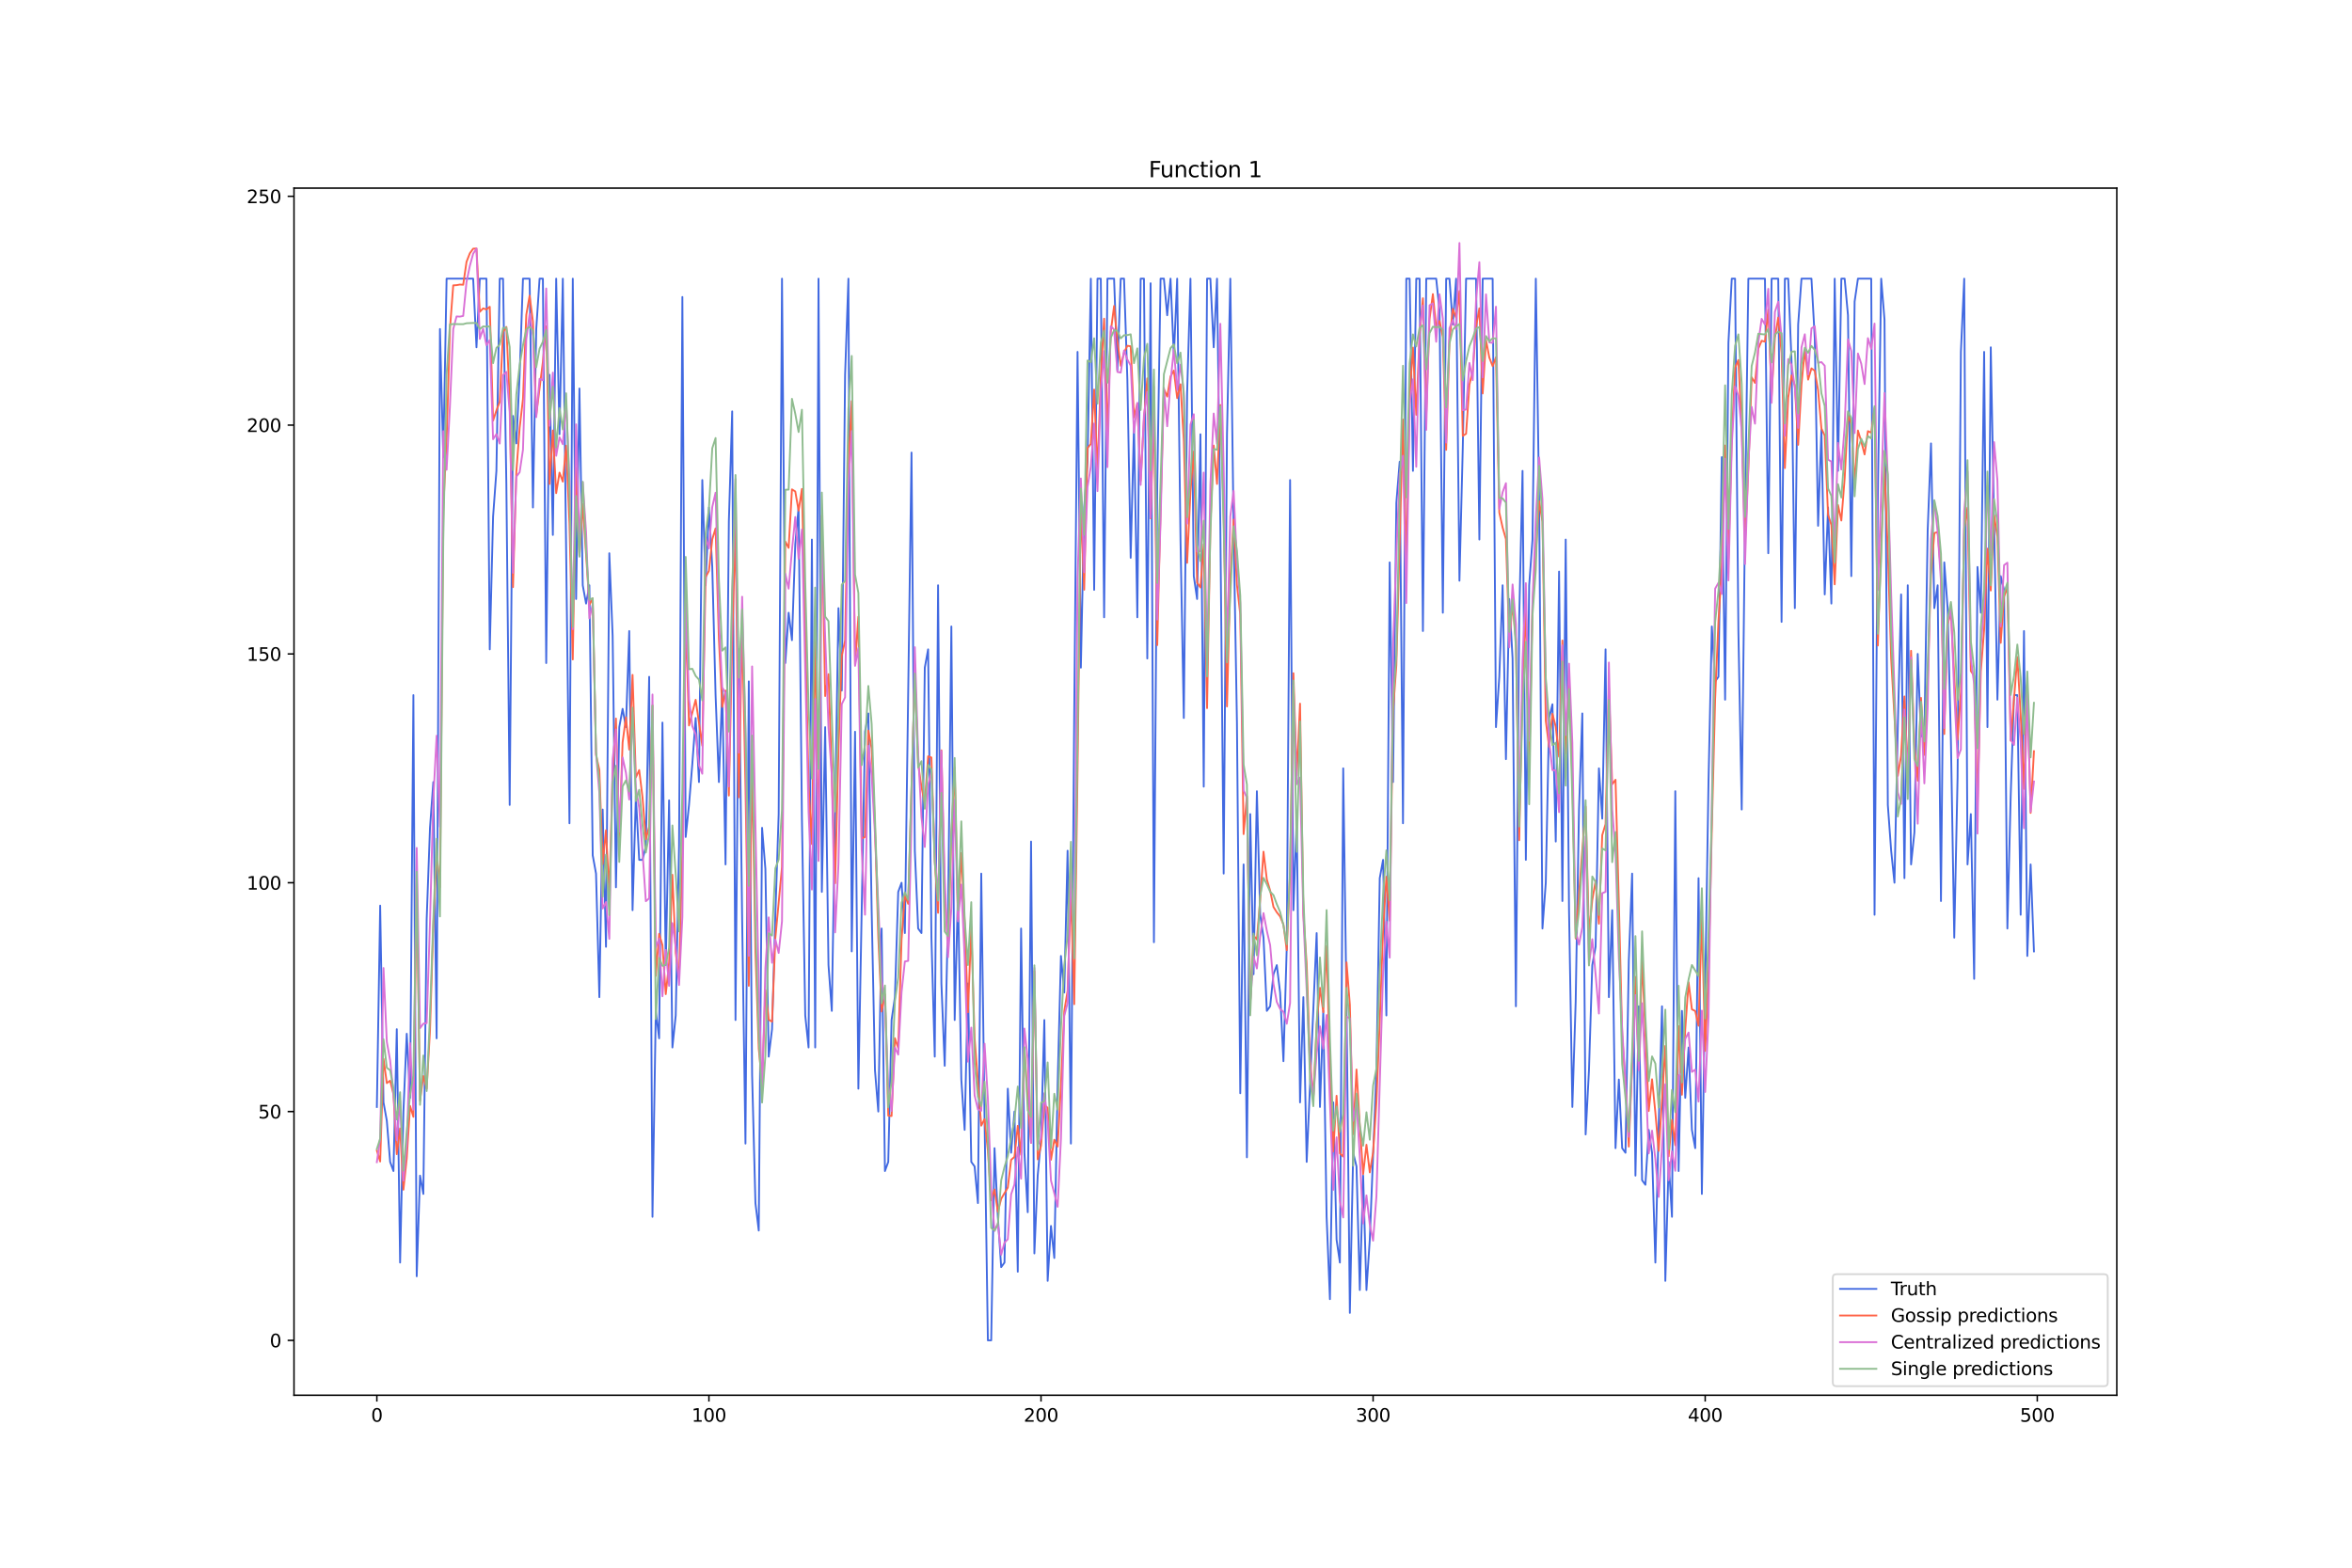 <?xml version="1.0" encoding="utf-8" standalone="no"?>
<!DOCTYPE svg PUBLIC "-//W3C//DTD SVG 1.1//EN"
  "http://www.w3.org/Graphics/SVG/1.1/DTD/svg11.dtd">
<svg xmlns:xlink="http://www.w3.org/1999/xlink" width="1296pt" height="864pt" viewBox="0 0 1296 864" xmlns="http://www.w3.org/2000/svg" version="1.1">
 <defs>
  <style type="text/css">*{stroke-linejoin: round; stroke-linecap: butt}</style>
 </defs>
 <g id="figure_1">
  <g id="patch_1">
   <path d="M 0 864 
L 1296 864 
L 1296 0 
L 0 0 
z
" style="fill: #ffffff"/>
  </g>
  <g id="axes_1">
   <g id="patch_2">
    <path d="M 162 768.96 
L 1166.4 768.96 
L 1166.4 103.68 
L 162 103.68 
z
" style="fill: #ffffff"/>
   </g>
   <g id="matplotlib.axis_1">
    <g id="xtick_1">
     <g id="line2d_1">
      <defs>
       <path id="m1ce8cfff78" d="M 0 0 
L 0 3.5 
" style="stroke: #000000; stroke-width: 0.8"/>
      </defs>
      <g>
       <use xlink:href="#m1ce8cfff78" x="207.655" y="768.96" style="stroke: #000000; stroke-width: 0.8"/>
      </g>
     </g>
     <g id="text_1">
      <!-- 0 -->
      <g transform="translate(204.473 783.558) scale(0.1 -0.1)">
       <defs>
        <path id="DejaVuSans-30" d="M 2034 4250 
Q 1547 4250 1301 3770 
Q 1056 3291 1056 2328 
Q 1056 1369 1301 889 
Q 1547 409 2034 409 
Q 2525 409 2770 889 
Q 3016 1369 3016 2328 
Q 3016 3291 2770 3770 
Q 2525 4250 2034 4250 
z
M 2034 4750 
Q 2819 4750 3233 4129 
Q 3647 3509 3647 2328 
Q 3647 1150 3233 529 
Q 2819 -91 2034 -91 
Q 1250 -91 836 529 
Q 422 1150 422 2328 
Q 422 3509 836 4129 
Q 1250 4750 2034 4750 
z
" transform="scale(0.016)"/>
       </defs>
       <use xlink:href="#DejaVuSans-30"/>
      </g>
     </g>
    </g>
    <g id="xtick_2">
     <g id="line2d_2">
      <g>
       <use xlink:href="#m1ce8cfff78" x="390.639" y="768.96" style="stroke: #000000; stroke-width: 0.8"/>
      </g>
     </g>
     <g id="text_2">
      <!-- 100 -->
      <g transform="translate(381.095 783.558) scale(0.1 -0.1)">
       <defs>
        <path id="DejaVuSans-31" d="M 794 531 
L 1825 531 
L 1825 4091 
L 703 3866 
L 703 4441 
L 1819 4666 
L 2450 4666 
L 2450 531 
L 3481 531 
L 3481 0 
L 794 0 
L 794 531 
z
" transform="scale(0.016)"/>
       </defs>
       <use xlink:href="#DejaVuSans-31"/>
       <use xlink:href="#DejaVuSans-30" x="63.623"/>
       <use xlink:href="#DejaVuSans-30" x="127.246"/>
      </g>
     </g>
    </g>
    <g id="xtick_3">
     <g id="line2d_3">
      <g>
       <use xlink:href="#m1ce8cfff78" x="573.623" y="768.96" style="stroke: #000000; stroke-width: 0.8"/>
      </g>
     </g>
     <g id="text_3">
      <!-- 200 -->
      <g transform="translate(564.079 783.558) scale(0.1 -0.1)">
       <defs>
        <path id="DejaVuSans-32" d="M 1228 531 
L 3431 531 
L 3431 0 
L 469 0 
L 469 531 
Q 828 903 1448 1529 
Q 2069 2156 2228 2338 
Q 2531 2678 2651 2914 
Q 2772 3150 2772 3378 
Q 2772 3750 2511 3984 
Q 2250 4219 1831 4219 
Q 1534 4219 1204 4116 
Q 875 4013 500 3803 
L 500 4441 
Q 881 4594 1212 4672 
Q 1544 4750 1819 4750 
Q 2544 4750 2975 4387 
Q 3406 4025 3406 3419 
Q 3406 3131 3298 2873 
Q 3191 2616 2906 2266 
Q 2828 2175 2409 1742 
Q 1991 1309 1228 531 
z
" transform="scale(0.016)"/>
       </defs>
       <use xlink:href="#DejaVuSans-32"/>
       <use xlink:href="#DejaVuSans-30" x="63.623"/>
       <use xlink:href="#DejaVuSans-30" x="127.246"/>
      </g>
     </g>
    </g>
    <g id="xtick_4">
     <g id="line2d_4">
      <g>
       <use xlink:href="#m1ce8cfff78" x="756.607" y="768.96" style="stroke: #000000; stroke-width: 0.8"/>
      </g>
     </g>
     <g id="text_4">
      <!-- 300 -->
      <g transform="translate(747.063 783.558) scale(0.1 -0.1)">
       <defs>
        <path id="DejaVuSans-33" d="M 2597 2516 
Q 3050 2419 3304 2112 
Q 3559 1806 3559 1356 
Q 3559 666 3084 287 
Q 2609 -91 1734 -91 
Q 1441 -91 1130 -33 
Q 819 25 488 141 
L 488 750 
Q 750 597 1062 519 
Q 1375 441 1716 441 
Q 2309 441 2620 675 
Q 2931 909 2931 1356 
Q 2931 1769 2642 2001 
Q 2353 2234 1838 2234 
L 1294 2234 
L 1294 2753 
L 1863 2753 
Q 2328 2753 2575 2939 
Q 2822 3125 2822 3475 
Q 2822 3834 2567 4026 
Q 2313 4219 1838 4219 
Q 1578 4219 1281 4162 
Q 984 4106 628 3988 
L 628 4550 
Q 988 4650 1302 4700 
Q 1616 4750 1894 4750 
Q 2613 4750 3031 4423 
Q 3450 4097 3450 3541 
Q 3450 3153 3228 2886 
Q 3006 2619 2597 2516 
z
" transform="scale(0.016)"/>
       </defs>
       <use xlink:href="#DejaVuSans-33"/>
       <use xlink:href="#DejaVuSans-30" x="63.623"/>
       <use xlink:href="#DejaVuSans-30" x="127.246"/>
      </g>
     </g>
    </g>
    <g id="xtick_5">
     <g id="line2d_5">
      <g>
       <use xlink:href="#m1ce8cfff78" x="939.591" y="768.96" style="stroke: #000000; stroke-width: 0.8"/>
      </g>
     </g>
     <g id="text_5">
      <!-- 400 -->
      <g transform="translate(930.047 783.558) scale(0.1 -0.1)">
       <defs>
        <path id="DejaVuSans-34" d="M 2419 4116 
L 825 1625 
L 2419 1625 
L 2419 4116 
z
M 2253 4666 
L 3047 4666 
L 3047 1625 
L 3713 1625 
L 3713 1100 
L 3047 1100 
L 3047 0 
L 2419 0 
L 2419 1100 
L 313 1100 
L 313 1709 
L 2253 4666 
z
" transform="scale(0.016)"/>
       </defs>
       <use xlink:href="#DejaVuSans-34"/>
       <use xlink:href="#DejaVuSans-30" x="63.623"/>
       <use xlink:href="#DejaVuSans-30" x="127.246"/>
      </g>
     </g>
    </g>
    <g id="xtick_6">
     <g id="line2d_6">
      <g>
       <use xlink:href="#m1ce8cfff78" x="1122.575" y="768.96" style="stroke: #000000; stroke-width: 0.8"/>
      </g>
     </g>
     <g id="text_6">
      <!-- 500 -->
      <g transform="translate(1113.032 783.558) scale(0.1 -0.1)">
       <defs>
        <path id="DejaVuSans-35" d="M 691 4666 
L 3169 4666 
L 3169 4134 
L 1269 4134 
L 1269 2991 
Q 1406 3038 1543 3061 
Q 1681 3084 1819 3084 
Q 2600 3084 3056 2656 
Q 3513 2228 3513 1497 
Q 3513 744 3044 326 
Q 2575 -91 1722 -91 
Q 1428 -91 1123 -41 
Q 819 9 494 109 
L 494 744 
Q 775 591 1075 516 
Q 1375 441 1709 441 
Q 2250 441 2565 725 
Q 2881 1009 2881 1497 
Q 2881 1984 2565 2268 
Q 2250 2553 1709 2553 
Q 1456 2553 1204 2497 
Q 953 2441 691 2322 
L 691 4666 
z
" transform="scale(0.016)"/>
       </defs>
       <use xlink:href="#DejaVuSans-35"/>
       <use xlink:href="#DejaVuSans-30" x="63.623"/>
       <use xlink:href="#DejaVuSans-30" x="127.246"/>
      </g>
     </g>
    </g>
   </g>
   <g id="matplotlib.axis_2">
    <g id="ytick_1">
     <g id="line2d_7">
      <defs>
       <path id="m680329b2cf" d="M 0 0 
L -3.5 0 
" style="stroke: #000000; stroke-width: 0.8"/>
      </defs>
      <g>
       <use xlink:href="#m680329b2cf" x="162" y="738.72" style="stroke: #000000; stroke-width: 0.8"/>
      </g>
     </g>
     <g id="text_7">
      <!-- 0 -->
      <g transform="translate(148.637 742.519) scale(0.1 -0.1)">
       <use xlink:href="#DejaVuSans-30"/>
      </g>
     </g>
    </g>
    <g id="ytick_2">
     <g id="line2d_8">
      <g>
       <use xlink:href="#m680329b2cf" x="162" y="612.612" style="stroke: #000000; stroke-width: 0.8"/>
      </g>
     </g>
     <g id="text_8">
      <!-- 50 -->
      <g transform="translate(142.275 616.412) scale(0.1 -0.1)">
       <use xlink:href="#DejaVuSans-35"/>
       <use xlink:href="#DejaVuSans-30" x="63.623"/>
      </g>
     </g>
    </g>
    <g id="ytick_3">
     <g id="line2d_9">
      <g>
       <use xlink:href="#m680329b2cf" x="162" y="486.505" style="stroke: #000000; stroke-width: 0.8"/>
      </g>
     </g>
     <g id="text_9">
      <!-- 100 -->
      <g transform="translate(135.912 490.304) scale(0.1 -0.1)">
       <use xlink:href="#DejaVuSans-31"/>
       <use xlink:href="#DejaVuSans-30" x="63.623"/>
       <use xlink:href="#DejaVuSans-30" x="127.246"/>
      </g>
     </g>
    </g>
    <g id="ytick_4">
     <g id="line2d_10">
      <g>
       <use xlink:href="#m680329b2cf" x="162" y="360.397" style="stroke: #000000; stroke-width: 0.8"/>
      </g>
     </g>
     <g id="text_10">
      <!-- 150 -->
      <g transform="translate(135.912 364.196) scale(0.1 -0.1)">
       <use xlink:href="#DejaVuSans-31"/>
       <use xlink:href="#DejaVuSans-35" x="63.623"/>
       <use xlink:href="#DejaVuSans-30" x="127.246"/>
      </g>
     </g>
    </g>
    <g id="ytick_5">
     <g id="line2d_11">
      <g>
       <use xlink:href="#m680329b2cf" x="162" y="234.289" style="stroke: #000000; stroke-width: 0.8"/>
      </g>
     </g>
     <g id="text_11">
      <!-- 200 -->
      <g transform="translate(135.912 238.088) scale(0.1 -0.1)">
       <use xlink:href="#DejaVuSans-32"/>
       <use xlink:href="#DejaVuSans-30" x="63.623"/>
       <use xlink:href="#DejaVuSans-30" x="127.246"/>
      </g>
     </g>
    </g>
    <g id="ytick_6">
     <g id="line2d_12">
      <g>
       <use xlink:href="#m680329b2cf" x="162" y="108.181" style="stroke: #000000; stroke-width: 0.8"/>
      </g>
     </g>
     <g id="text_12">
      <!-- 250 -->
      <g transform="translate(135.912 111.981) scale(0.1 -0.1)">
       <use xlink:href="#DejaVuSans-32"/>
       <use xlink:href="#DejaVuSans-35" x="63.623"/>
       <use xlink:href="#DejaVuSans-30" x="127.246"/>
      </g>
     </g>
    </g>
   </g>
   <g id="line2d_13">
    <path d="M 207.655 610.09 
L 209.484 499.115 
L 211.314 607.568 
L 213.144 617.657 
L 214.974 640.356 
L 216.804 645.4 
L 218.634 567.214 
L 220.463 695.843 
L 222.293 612.612 
L 224.123 569.736 
L 225.953 605.046 
L 227.783 383.096 
L 229.613 703.41 
L 231.442 647.922 
L 233.272 658.011 
L 235.102 506.682 
L 236.932 456.239 
L 238.762 431.017 
L 240.592 572.258 
L 242.422 181.324 
L 244.251 251.944 
L 246.081 153.58 
L 260.72 153.58 
L 262.55 191.413 
L 264.38 153.58 
L 268.039 153.58 
L 269.869 357.875 
L 271.699 284.732 
L 273.529 259.511 
L 275.359 153.58 
L 277.189 153.58 
L 279.018 267.077 
L 280.848 443.628 
L 282.678 229.245 
L 284.508 244.378 
L 286.338 206.545 
L 288.168 153.58 
L 291.827 153.58 
L 293.657 279.688 
L 295.487 181.324 
L 297.317 153.58 
L 299.147 153.58 
L 300.976 365.441 
L 302.806 206.545 
L 304.636 294.821 
L 306.466 153.58 
L 308.296 239.333 
L 310.126 153.58 
L 313.785 453.717 
L 315.615 153.58 
L 317.445 330.131 
L 319.275 214.112 
L 321.105 322.565 
L 322.935 332.653 
L 324.764 322.565 
L 326.594 471.372 
L 328.424 481.46 
L 330.254 549.558 
L 332.084 446.15 
L 333.914 521.815 
L 335.743 304.909 
L 337.573 350.308 
L 339.403 489.027 
L 341.233 400.751 
L 343.063 390.663 
L 344.893 400.751 
L 346.723 347.786 
L 348.552 501.637 
L 350.382 438.584 
L 352.212 473.894 
L 354.042 473.894 
L 355.872 466.327 
L 357.702 373.008 
L 359.531 670.622 
L 361.361 557.125 
L 363.191 572.258 
L 365.021 398.229 
L 366.851 531.903 
L 368.681 441.106 
L 370.51 577.302 
L 372.34 559.647 
L 374.17 466.327 
L 376 163.669 
L 377.83 461.283 
L 379.66 443.628 
L 381.489 420.929 
L 383.319 395.707 
L 385.149 431.017 
L 386.979 264.555 
L 388.809 322.565 
L 390.639 279.688 
L 392.469 312.476 
L 394.298 383.096 
L 396.128 431.017 
L 397.958 380.574 
L 399.788 476.416 
L 401.618 287.254 
L 403.448 226.723 
L 405.277 562.169 
L 407.107 357.875 
L 408.937 506.682 
L 410.767 630.267 
L 412.597 375.53 
L 414.427 592.435 
L 416.256 663.055 
L 418.086 678.188 
L 419.916 456.239 
L 421.746 478.938 
L 423.576 582.346 
L 425.406 567.214 
L 427.236 504.16 
L 429.065 448.672 
L 430.895 153.58 
L 432.725 365.441 
L 434.555 337.697 
L 436.385 352.83 
L 438.215 299.865 
L 440.044 279.688 
L 441.874 451.194 
L 443.704 559.647 
L 445.534 577.302 
L 447.364 297.343 
L 449.194 577.302 
L 451.023 153.58 
L 452.853 491.549 
L 454.683 400.751 
L 456.513 531.903 
L 458.343 557.125 
L 462.003 335.175 
L 463.832 380.574 
L 465.662 206.545 
L 467.492 153.58 
L 469.322 524.337 
L 471.152 403.273 
L 472.982 600.002 
L 476.641 403.273 
L 478.471 393.185 
L 480.301 501.637 
L 482.131 589.913 
L 483.961 612.612 
L 485.79 511.726 
L 487.62 645.4 
L 489.45 640.356 
L 491.28 562.169 
L 493.11 549.558 
L 494.94 491.549 
L 496.77 486.505 
L 498.599 514.248 
L 502.259 249.422 
L 504.089 468.849 
L 505.919 511.726 
L 507.749 514.248 
L 509.578 367.963 
L 511.408 357.875 
L 513.238 516.77 
L 515.068 582.346 
L 516.898 322.565 
L 518.728 541.992 
L 520.557 587.391 
L 522.387 504.16 
L 524.217 345.264 
L 526.047 562.169 
L 527.877 491.549 
L 529.707 594.957 
L 531.536 622.701 
L 533.366 541.992 
L 535.196 640.356 
L 537.026 642.878 
L 538.856 663.055 
L 540.686 481.46 
L 542.516 617.657 
L 544.345 738.72 
L 546.175 738.72 
L 548.005 632.79 
L 549.835 670.622 
L 551.665 698.366 
L 553.495 695.843 
L 555.324 600.002 
L 557.154 635.312 
L 558.984 612.612 
L 560.814 700.888 
L 562.644 511.726 
L 564.474 635.312 
L 566.303 668.1 
L 568.133 463.805 
L 569.963 690.799 
L 571.793 647.922 
L 573.623 627.745 
L 575.453 562.169 
L 577.283 705.932 
L 579.112 675.666 
L 580.942 693.321 
L 582.772 597.479 
L 584.602 526.859 
L 586.432 547.036 
L 588.262 468.849 
L 590.091 630.267 
L 591.921 393.185 
L 593.751 193.935 
L 595.581 367.963 
L 597.411 279.688 
L 599.241 254.466 
L 601.07 153.58 
L 602.9 325.087 
L 604.73 153.58 
L 606.56 153.58 
L 608.39 340.22 
L 610.22 153.58 
L 613.879 153.58 
L 615.709 204.023 
L 617.539 153.58 
L 619.369 153.58 
L 621.199 209.068 
L 623.029 307.432 
L 624.858 234.289 
L 626.688 340.22 
L 628.518 153.58 
L 630.348 153.58 
L 632.178 362.919 
L 634.008 156.102 
L 635.837 519.293 
L 637.667 267.077 
L 639.497 153.58 
L 641.327 153.58 
L 643.157 173.757 
L 644.987 153.58 
L 646.817 196.457 
L 648.646 153.58 
L 650.476 297.343 
L 652.306 395.707 
L 654.136 216.634 
L 655.966 153.58 
L 657.796 317.52 
L 659.625 330.131 
L 661.455 239.333 
L 663.285 433.539 
L 665.115 153.58 
L 666.945 153.58 
L 668.775 191.413 
L 670.604 153.58 
L 672.434 289.777 
L 674.264 481.46 
L 676.094 239.333 
L 677.924 153.58 
L 679.754 292.299 
L 681.583 398.229 
L 683.413 602.524 
L 685.243 476.416 
L 687.073 637.834 
L 688.903 448.672 
L 690.733 536.948 
L 692.563 436.061 
L 694.392 504.16 
L 696.222 516.77 
L 698.052 557.125 
L 699.882 554.603 
L 701.712 536.948 
L 703.542 531.903 
L 705.371 547.036 
L 707.201 584.869 
L 709.031 521.815 
L 710.861 264.555 
L 712.691 501.637 
L 714.521 451.194 
L 716.35 607.568 
L 718.18 549.558 
L 720.01 640.356 
L 725.5 514.248 
L 727.33 610.09 
L 729.159 557.125 
L 730.989 670.622 
L 732.819 716.021 
L 734.649 607.568 
L 736.479 683.233 
L 738.309 695.843 
L 740.138 423.451 
L 741.968 554.603 
L 743.798 723.587 
L 745.628 635.312 
L 747.458 642.878 
L 749.288 710.976 
L 751.117 647.922 
L 752.947 710.976 
L 754.777 683.233 
L 758.437 589.913 
L 760.267 483.982 
L 762.097 473.894 
L 763.926 559.647 
L 765.756 309.954 
L 767.586 431.017 
L 769.416 277.166 
L 771.246 254.466 
L 773.076 453.717 
L 774.905 153.58 
L 776.735 153.58 
L 778.565 259.511 
L 780.395 153.58 
L 782.225 153.58 
L 784.055 347.786 
L 785.884 153.58 
L 791.374 153.58 
L 793.204 171.235 
L 795.034 337.697 
L 796.864 153.58 
L 798.693 153.58 
L 800.523 178.802 
L 802.353 153.58 
L 804.183 320.042 
L 806.013 246.9 
L 807.843 153.58 
L 813.332 153.58 
L 815.162 297.343 
L 816.992 153.58 
L 822.481 153.58 
L 824.311 400.751 
L 826.141 373.008 
L 827.971 322.565 
L 829.801 418.406 
L 831.63 330.131 
L 833.46 362.919 
L 835.29 554.603 
L 837.12 340.22 
L 838.95 259.511 
L 840.78 473.894 
L 842.61 322.565 
L 844.439 297.343 
L 846.269 153.58 
L 848.099 277.166 
L 849.929 511.726 
L 851.759 486.505 
L 853.589 395.707 
L 855.418 388.141 
L 857.248 463.805 
L 859.078 314.998 
L 860.908 496.593 
L 862.738 297.343 
L 864.568 501.637 
L 866.397 610.09 
L 868.227 552.081 
L 870.057 446.15 
L 871.887 393.185 
L 873.717 625.223 
L 875.547 589.913 
L 877.377 531.903 
L 879.206 521.815 
L 881.036 423.451 
L 882.866 451.194 
L 884.696 357.875 
L 886.526 549.558 
L 888.356 501.637 
L 890.185 632.79 
L 892.015 594.957 
L 893.845 632.79 
L 895.675 635.312 
L 897.505 529.381 
L 899.335 481.46 
L 901.164 647.922 
L 902.994 554.603 
L 904.824 650.445 
L 906.654 652.967 
L 908.484 622.701 
L 910.314 635.312 
L 912.144 695.843 
L 913.973 620.179 
L 915.803 554.603 
L 917.633 705.932 
L 919.463 640.356 
L 921.293 670.622 
L 923.123 436.061 
L 924.952 645.4 
L 926.782 557.125 
L 928.612 605.046 
L 930.442 577.302 
L 932.272 622.701 
L 934.102 632.79 
L 935.931 483.982 
L 937.761 658.011 
L 941.421 431.017 
L 943.251 345.264 
L 945.081 375.53 
L 946.911 373.008 
L 948.74 251.944 
L 950.57 385.618 
L 952.4 188.89 
L 954.23 153.58 
L 956.06 153.58 
L 957.89 347.786 
L 959.719 446.15 
L 961.549 284.732 
L 963.379 153.58 
L 972.528 153.58 
L 974.358 304.909 
L 976.188 153.58 
L 979.848 153.58 
L 981.678 342.742 
L 983.507 153.58 
L 985.337 153.58 
L 987.167 198.979 
L 988.997 335.175 
L 990.827 178.802 
L 992.657 153.58 
L 998.146 153.58 
L 999.976 186.368 
L 1001.806 289.777 
L 1003.636 236.811 
L 1005.465 327.609 
L 1007.295 279.688 
L 1009.125 332.653 
L 1010.955 153.58 
L 1012.785 259.511 
L 1014.615 153.58 
L 1016.444 153.58 
L 1018.274 173.757 
L 1020.104 317.52 
L 1021.934 166.191 
L 1023.764 153.58 
L 1031.083 153.58 
L 1032.913 504.16 
L 1034.743 272.121 
L 1036.573 153.58 
L 1038.403 176.28 
L 1040.232 443.628 
L 1042.062 468.849 
L 1043.892 486.505 
L 1045.722 400.751 
L 1047.552 327.609 
L 1049.382 483.982 
L 1051.211 322.565 
L 1053.041 476.416 
L 1054.871 458.761 
L 1056.701 360.397 
L 1058.531 405.796 
L 1060.361 405.796 
L 1062.191 292.299 
L 1064.02 244.378 
L 1065.85 335.175 
L 1067.68 322.565 
L 1069.51 496.593 
L 1071.34 309.954 
L 1073.17 335.175 
L 1074.999 408.318 
L 1076.829 516.77 
L 1078.659 428.495 
L 1080.489 193.935 
L 1082.319 153.58 
L 1084.149 476.416 
L 1085.978 448.672 
L 1087.808 539.47 
L 1089.638 312.476 
L 1091.468 337.697 
L 1093.298 193.935 
L 1095.128 400.751 
L 1096.958 191.413 
L 1100.617 385.618 
L 1102.447 317.52 
L 1104.277 325.087 
L 1106.107 511.726 
L 1107.937 438.584 
L 1109.766 383.096 
L 1111.596 383.096 
L 1113.426 504.16 
L 1115.256 347.786 
L 1117.086 526.859 
L 1118.916 476.416 
L 1120.745 524.337 
L 1120.745 524.337 
" clip-path="url(#p312a2fb87a)" style="fill: none; stroke: #4169e1; stroke-linecap: square"/>
   </g>
   <g id="line2d_14">
    <path d="M 207.655 634.117 
L 209.484 640.139 
L 211.314 583.529 
L 213.144 596.947 
L 214.974 595.607 
L 216.804 603.069 
L 218.634 636.109 
L 220.463 621.927 
L 222.293 655.689 
L 224.123 638.416 
L 225.953 609.501 
L 227.783 615.527 
L 229.613 487.201 
L 231.442 606.593 
L 233.272 593.034 
L 235.102 600.058 
L 236.932 568.018 
L 238.762 510.199 
L 240.592 471.214 
L 242.422 488.887 
L 244.251 280.552 
L 246.081 242.458 
L 247.911 181.493 
L 249.741 157.262 
L 251.571 157.141 
L 253.401 156.819 
L 255.23 156.926 
L 257.06 144.309 
L 258.89 139.608 
L 260.72 137.051 
L 262.55 136.961 
L 264.38 171.871 
L 266.209 169.969 
L 268.039 170.532 
L 269.869 169.069 
L 271.699 231.795 
L 273.529 226.235 
L 275.359 221.482 
L 277.189 182.914 
L 279.018 180.172 
L 280.848 220.161 
L 282.678 323.594 
L 284.508 260.107 
L 286.338 235.814 
L 288.168 219.928 
L 289.997 173.525 
L 291.827 162.938 
L 293.657 177.302 
L 295.487 228.802 
L 299.147 199.284 
L 300.976 179.825 
L 302.806 266.742 
L 304.636 237.261 
L 306.466 271.792 
L 308.296 260.467 
L 310.126 265.437 
L 311.956 245.614 
L 313.785 288.426 
L 315.615 363.443 
L 317.445 257.802 
L 319.275 306.299 
L 321.105 277.763 
L 324.764 333.339 
L 326.594 329.864 
L 328.424 415.958 
L 330.254 424.245 
L 332.084 476.279 
L 333.914 457.586 
L 335.743 493.004 
L 337.573 425.554 
L 339.403 396.003 
L 341.233 463.797 
L 343.063 409.16 
L 344.893 395.322 
L 346.723 413.132 
L 348.552 371.947 
L 350.382 428.435 
L 352.212 424.418 
L 354.042 439.505 
L 355.872 462.591 
L 357.702 455.565 
L 359.531 388.705 
L 361.361 537.806 
L 363.191 514.673 
L 365.021 520.896 
L 366.851 547.911 
L 368.681 530.634 
L 370.51 482.106 
L 372.34 525.236 
L 374.17 539.22 
L 376 468.341 
L 377.83 340.315 
L 379.66 399.833 
L 383.319 385.683 
L 386.979 410.985 
L 388.809 318.092 
L 390.639 314.642 
L 392.469 297.233 
L 394.298 291.202 
L 396.128 352.344 
L 397.958 389.597 
L 399.788 380.593 
L 401.618 438.453 
L 403.448 353.667 
L 405.277 289.916 
L 407.107 439.43 
L 408.937 344.266 
L 410.767 433.029 
L 412.597 543.309 
L 414.427 421.312 
L 416.256 524.438 
L 418.086 577.971 
L 419.916 597.155 
L 421.746 545.655 
L 423.576 562.001 
L 425.406 563.091 
L 427.236 517.004 
L 430.895 477.8 
L 432.725 298.434 
L 434.555 301.96 
L 436.385 269.704 
L 438.215 270.84 
L 440.044 281.426 
L 441.874 269.484 
L 443.704 345.484 
L 445.534 432.812 
L 447.364 465.154 
L 449.194 347.923 
L 451.023 473.56 
L 452.853 284.175 
L 454.683 383.615 
L 456.513 371.544 
L 458.343 426.625 
L 460.173 486.782 
L 462.003 413.372 
L 463.832 361.45 
L 465.662 353.112 
L 467.492 257.021 
L 469.322 221.038 
L 471.152 366.119 
L 472.982 339.872 
L 474.811 462.131 
L 476.641 461.272 
L 478.471 402.649 
L 480.301 412.439 
L 482.131 455.806 
L 483.961 516.556 
L 485.79 557.494 
L 487.62 548.126 
L 489.45 614.875 
L 491.28 615.061 
L 493.11 572.176 
L 494.94 577.604 
L 496.77 517.723 
L 498.599 493.44 
L 500.429 498.136 
L 504.089 370.998 
L 505.919 421.158 
L 507.749 433.671 
L 509.578 442.936 
L 511.408 416.811 
L 513.238 417.49 
L 515.068 474.402 
L 516.898 503.091 
L 518.728 413.52 
L 520.557 492.967 
L 522.387 521.559 
L 524.217 460.975 
L 526.047 423.11 
L 527.877 506.531 
L 529.707 470.104 
L 531.536 508.024 
L 533.366 557.894 
L 535.196 510.873 
L 537.026 572.256 
L 540.686 620.383 
L 542.516 616.793 
L 544.345 634.374 
L 546.175 661.578 
L 548.005 655.532 
L 549.835 667.899 
L 551.665 660.69 
L 555.324 654.494 
L 557.154 639.215 
L 558.984 637.606 
L 560.814 620.45 
L 562.644 636.454 
L 564.474 577.404 
L 566.303 606.297 
L 568.133 629.866 
L 569.963 535.253 
L 571.793 638.971 
L 573.623 631.472 
L 575.453 609.171 
L 577.283 610.486 
L 579.112 639.189 
L 580.942 628.126 
L 582.772 631.907 
L 584.602 598.312 
L 586.432 557.28 
L 588.262 546.157 
L 590.091 491.423 
L 591.921 553.441 
L 593.751 424.732 
L 595.581 277.673 
L 597.411 325.027 
L 599.241 246.957 
L 601.07 244.668 
L 602.9 214.688 
L 604.73 260.275 
L 606.56 207.658 
L 608.39 175.633 
L 610.22 239.902 
L 612.05 182.923 
L 613.879 168.62 
L 615.709 187.982 
L 617.539 201.605 
L 619.369 194.231 
L 621.199 190.559 
L 623.029 190.846 
L 624.858 230.057 
L 626.688 222.356 
L 628.518 264.95 
L 630.348 230.876 
L 632.178 208.518 
L 634.008 285.651 
L 635.837 225.569 
L 637.667 355.557 
L 639.497 280.848 
L 641.327 214.407 
L 643.157 218.595 
L 644.987 207.437 
L 646.817 204.221 
L 648.646 219.401 
L 650.476 211.776 
L 652.306 243.017 
L 654.136 310.191 
L 655.966 271.076 
L 657.796 248.871 
L 659.625 321.062 
L 661.455 323.779 
L 663.285 299.942 
L 665.115 390.287 
L 666.945 289.49 
L 668.775 245.546 
L 670.604 266.721 
L 672.434 223.215 
L 674.264 282.57 
L 676.094 389.345 
L 677.924 318.748 
L 679.754 286.335 
L 681.583 322.362 
L 683.413 338.7 
L 685.243 459.703 
L 687.073 438.765 
L 688.903 552.979 
L 690.733 515.646 
L 692.563 517.776 
L 694.392 495.857 
L 696.222 469.382 
L 698.052 484.683 
L 699.882 490.849 
L 701.712 499.848 
L 703.542 502.786 
L 705.371 505.098 
L 707.201 509.566 
L 709.031 523.669 
L 710.861 480.886 
L 712.691 371.028 
L 714.521 427.414 
L 716.35 387.802 
L 718.18 503.662 
L 720.01 531.313 
L 721.84 583.843 
L 723.67 605.107 
L 725.5 564.794 
L 727.33 544.415 
L 729.159 557.859 
L 730.989 521.297 
L 732.819 589.473 
L 734.649 634.622 
L 736.479 603.908 
L 738.309 635.701 
L 740.138 637.43 
L 741.968 530.38 
L 743.798 553.723 
L 745.628 625.101 
L 747.458 589.444 
L 749.288 620.468 
L 751.117 647.086 
L 752.947 630.912 
L 754.777 646.141 
L 756.607 635.096 
L 758.437 607.432 
L 760.267 562.812 
L 762.097 513.302 
L 763.926 483.189 
L 765.756 507.417 
L 767.586 392.15 
L 769.416 366.679 
L 773.076 231.18 
L 774.905 311.262 
L 776.735 218.457 
L 778.565 191.522 
L 780.395 228.62 
L 782.225 185.026 
L 784.055 164.372 
L 785.884 228.421 
L 787.714 175.748 
L 789.544 162.086 
L 791.374 180.73 
L 793.204 176.892 
L 795.034 185.686 
L 796.864 247.937 
L 798.693 187.797 
L 800.523 170.238 
L 802.353 175.184 
L 804.183 160.347 
L 806.013 240.243 
L 807.843 239.055 
L 809.672 212.041 
L 811.502 204.277 
L 813.332 180.239 
L 815.162 169.918 
L 816.992 216.859 
L 818.822 187.43 
L 820.651 197.091 
L 822.481 201.795 
L 824.311 196.871 
L 826.141 282.477 
L 827.971 290.705 
L 829.801 297.144 
L 831.63 353.517 
L 833.46 332.926 
L 835.29 352.389 
L 837.12 463.102 
L 838.95 376.18 
L 840.78 335.369 
L 842.61 422.541 
L 844.439 333.667 
L 848.099 276.185 
L 849.929 287.486 
L 851.759 397.248 
L 853.589 411.625 
L 855.418 393.406 
L 857.248 400.513 
L 859.078 417.041 
L 860.908 352.993 
L 862.738 415.498 
L 864.568 373.561 
L 866.397 429.705 
L 868.227 517.237 
L 871.887 468.431 
L 873.717 444.575 
L 875.547 515.161 
L 877.377 495.983 
L 879.206 485.46 
L 881.036 509.096 
L 882.866 460.262 
L 884.696 454.218 
L 886.526 378.924 
L 888.356 432.254 
L 890.185 429.746 
L 892.015 497.299 
L 893.845 570.308 
L 895.675 597.093 
L 897.505 631.925 
L 899.335 587.263 
L 901.164 538.363 
L 902.994 587.491 
L 904.824 528.819 
L 908.484 612.322 
L 910.314 594.825 
L 912.144 613.207 
L 913.973 634.302 
L 915.803 606.535 
L 917.633 576.449 
L 919.463 637.313 
L 921.293 617.175 
L 923.123 631.187 
L 924.952 565.492 
L 926.782 603.353 
L 928.612 567.179 
L 930.442 541.345 
L 932.272 556.266 
L 934.102 557.194 
L 935.931 565.311 
L 937.761 505.387 
L 939.591 579.174 
L 941.421 535.51 
L 943.251 456.901 
L 945.081 385.242 
L 946.911 342.255 
L 948.74 313.157 
L 950.57 245.521 
L 952.4 308.099 
L 954.23 241.906 
L 956.06 202.67 
L 957.89 198.402 
L 959.719 235.694 
L 961.549 298.601 
L 963.379 258.605 
L 965.209 207.963 
L 967.039 211.03 
L 968.869 192.18 
L 970.698 187.797 
L 972.528 188.307 
L 974.358 170.681 
L 976.188 218.384 
L 978.018 186.078 
L 979.848 175.005 
L 981.678 194.44 
L 983.507 257.982 
L 985.337 219.134 
L 987.167 206.887 
L 988.997 212.439 
L 990.827 245.156 
L 992.657 211.88 
L 994.486 192.742 
L 996.316 209.223 
L 998.146 203.026 
L 999.976 204.331 
L 1001.806 215.053 
L 1003.636 236.138 
L 1005.465 240.084 
L 1007.295 283.685 
L 1009.125 289.323 
L 1010.955 322.064 
L 1012.785 278.337 
L 1014.615 286.879 
L 1016.444 263.635 
L 1018.274 228.881 
L 1020.104 233.61 
L 1021.934 266.87 
L 1023.764 237.271 
L 1025.594 243.338 
L 1027.424 250.466 
L 1029.253 237.61 
L 1031.083 238.481 
L 1032.913 224.817 
L 1034.743 355.773 
L 1036.573 299.598 
L 1038.403 257.371 
L 1040.232 303.861 
L 1042.062 362.96 
L 1045.722 427.611 
L 1047.552 416.456 
L 1049.382 383.834 
L 1051.211 427.115 
L 1053.041 358.662 
L 1054.871 410.347 
L 1056.701 430.259 
L 1058.531 384.632 
L 1060.361 416.085 
L 1062.191 375.859 
L 1064.02 316.981 
L 1065.85 293.807 
L 1067.68 293.24 
L 1069.51 315.576 
L 1071.34 404.546 
L 1073.17 343.937 
L 1074.999 337.738 
L 1078.659 407.648 
L 1080.489 381.405 
L 1082.319 291.391 
L 1084.149 279.772 
L 1085.978 369.831 
L 1087.808 372.487 
L 1089.638 444.72 
L 1091.468 370.054 
L 1093.298 347.063 
L 1095.128 302.372 
L 1096.958 325.447 
L 1098.787 284.002 
L 1100.617 295.862 
L 1102.447 354.305 
L 1104.277 328.822 
L 1106.107 323.666 
L 1107.937 408.164 
L 1111.596 362.089 
L 1113.426 393.919 
L 1115.256 434.781 
L 1117.086 377.128 
L 1118.916 448.015 
L 1120.745 414.012 
L 1120.745 414.012 
" clip-path="url(#p312a2fb87a)" style="fill: none; stroke: #ff6347; stroke-linecap: square"/>
   </g>
   <g id="line2d_15">
    <path d="M 207.655 640.513 
L 209.484 627.154 
L 211.314 533.511 
L 213.144 574.194 
L 214.974 584.401 
L 216.804 602.823 
L 218.634 628.372 
L 220.463 606.817 
L 222.293 650.682 
L 224.123 630.663 
L 225.953 574.877 
L 227.783 611.541 
L 229.613 467.308 
L 231.442 566.669 
L 233.272 564.16 
L 235.102 563.909 
L 236.932 508.221 
L 238.762 440.64 
L 240.592 405.462 
L 242.422 455.623 
L 244.251 237.604 
L 246.081 258.91 
L 247.911 223.939 
L 249.741 181.417 
L 251.571 174.39 
L 253.401 174.496 
L 255.23 174.111 
L 257.06 155.413 
L 258.89 146.555 
L 260.72 139.81 
L 262.55 136.987 
L 264.38 186.756 
L 266.209 181.109 
L 268.039 190.229 
L 269.869 187.403 
L 271.699 242.062 
L 273.529 239.226 
L 275.359 244.466 
L 277.189 206.696 
L 279.018 204.956 
L 280.848 227.157 
L 282.678 315.659 
L 284.508 262.714 
L 286.338 260.23 
L 288.168 247.883 
L 289.997 187.112 
L 291.827 172.967 
L 293.657 185.215 
L 295.487 229.931 
L 297.317 208.757 
L 299.147 209.591 
L 300.976 158.995 
L 302.806 234.677 
L 304.636 205.35 
L 306.466 251.208 
L 308.296 240.999 
L 310.126 244.816 
L 311.956 221.552 
L 313.785 265.397 
L 315.615 346.79 
L 317.445 233.863 
L 319.275 298.317 
L 321.105 265.732 
L 322.935 293.167 
L 324.764 340.803 
L 326.594 333.069 
L 328.424 415.189 
L 330.254 437.108 
L 332.084 500.708 
L 333.914 497.133 
L 335.743 517.424 
L 337.573 418.328 
L 339.403 401.977 
L 341.233 458.375 
L 343.063 417.436 
L 344.893 425.815 
L 346.723 440.656 
L 348.552 392.615 
L 350.382 434.336 
L 352.212 445.189 
L 354.042 469.537 
L 355.872 496.69 
L 357.702 495.098 
L 359.531 382.754 
L 361.361 522.265 
L 363.191 517.222 
L 365.021 549.089 
L 366.851 523.552 
L 368.681 543.328 
L 370.51 508.739 
L 372.34 521.781 
L 374.17 542.867 
L 376 505.37 
L 377.83 329.66 
L 379.66 385.366 
L 381.489 400.252 
L 383.319 404.655 
L 385.149 421.831 
L 386.979 426.431 
L 388.809 296.063 
L 390.639 302.319 
L 392.469 279.415 
L 394.298 271.526 
L 396.128 340.758 
L 397.958 378.868 
L 399.788 381.921 
L 401.618 433.482 
L 403.448 328.755 
L 405.277 264.046 
L 407.107 414.811 
L 408.937 328.868 
L 410.767 405.659 
L 412.597 526.802 
L 414.427 367.291 
L 418.086 543.258 
L 419.916 603.423 
L 421.746 533.372 
L 423.576 505.59 
L 425.406 530.621 
L 427.236 517.791 
L 429.065 525.219 
L 430.895 507.745 
L 432.725 316.204 
L 434.555 324.442 
L 436.385 303.281 
L 438.215 284.927 
L 440.044 308.024 
L 441.874 291.819 
L 445.534 447.429 
L 447.364 490.248 
L 449.194 385.274 
L 451.023 474.492 
L 452.853 296.913 
L 454.683 350.91 
L 456.513 401.085 
L 458.343 427.528 
L 460.173 513.867 
L 462.003 476.225 
L 463.832 388.048 
L 465.662 384.321 
L 467.492 265.824 
L 469.322 237.537 
L 471.152 366.984 
L 472.982 357.169 
L 474.811 468.35 
L 476.641 504.123 
L 478.471 411.039 
L 480.301 427.527 
L 482.131 459.747 
L 483.961 498.479 
L 485.79 540.634 
L 487.62 551.846 
L 489.45 598.53 
L 491.28 612.285 
L 493.11 577.253 
L 494.94 581.223 
L 496.77 546.879 
L 498.599 529.892 
L 500.429 529.566 
L 502.259 452.002 
L 504.089 356.691 
L 505.919 415.25 
L 507.749 450.417 
L 509.578 466.789 
L 511.408 432.583 
L 513.238 425.27 
L 515.068 470.056 
L 516.898 495.505 
L 518.728 413.851 
L 520.557 483.957 
L 522.387 527.579 
L 524.217 500.457 
L 526.047 440.666 
L 527.877 507.804 
L 529.707 487.497 
L 531.536 527.975 
L 533.366 585.127 
L 535.196 566.324 
L 537.026 603.676 
L 538.856 611.419 
L 540.686 612.193 
L 542.516 575.173 
L 544.345 605.765 
L 546.175 655.145 
L 548.005 678.456 
L 549.835 674.183 
L 551.665 691.547 
L 553.495 684.827 
L 555.324 682.981 
L 557.154 658.189 
L 558.984 652.794 
L 560.814 632.249 
L 562.644 649.608 
L 564.474 566.863 
L 566.303 583.621 
L 568.133 629.837 
L 569.963 533.5 
L 571.793 631.084 
L 573.623 627.472 
L 575.453 602.535 
L 577.283 618.138 
L 579.112 650.666 
L 580.942 657.638 
L 582.772 665.09 
L 584.602 627.67 
L 586.432 559.91 
L 588.262 552.73 
L 590.091 479.409 
L 591.921 523.048 
L 593.751 318.356 
L 595.581 263.702 
L 597.411 315.407 
L 599.241 268.446 
L 601.07 257.123 
L 602.9 233.371 
L 604.73 270.686 
L 606.56 215.666 
L 608.39 193.506 
L 610.22 257.459 
L 612.05 179.817 
L 613.879 181.621 
L 615.709 204.972 
L 617.539 205.356 
L 619.369 193.16 
L 621.199 198.126 
L 623.029 201.49 
L 624.858 238.458 
L 626.688 222.014 
L 628.518 267.259 
L 630.348 228.613 
L 632.178 215.903 
L 634.008 285.286 
L 635.837 213.058 
L 637.667 341.466 
L 639.497 287.531 
L 641.327 213.773 
L 643.157 234.938 
L 644.987 210.431 
L 646.817 192.533 
L 648.646 214.96 
L 650.476 200.983 
L 652.306 216.283 
L 654.136 288.636 
L 655.966 233.996 
L 657.796 228.286 
L 659.625 303.933 
L 661.455 303.864 
L 663.285 260.443 
L 665.115 366.857 
L 666.945 267.146 
L 668.775 227.897 
L 670.604 244.616 
L 672.434 178.454 
L 674.264 257.74 
L 676.094 358.58 
L 677.924 284.651 
L 679.754 270.514 
L 681.583 309.68 
L 683.413 332.238 
L 685.243 435.715 
L 687.073 439.613 
L 688.903 552.276 
L 690.733 527.308 
L 692.563 533.768 
L 694.392 515.912 
L 696.222 503.246 
L 698.052 512.996 
L 699.882 520.937 
L 701.712 542.205 
L 703.542 552.221 
L 705.371 556.036 
L 707.201 557.644 
L 709.031 564.221 
L 710.861 552.785 
L 712.691 377.656 
L 714.521 432.193 
L 716.35 428.538 
L 718.18 504.95 
L 721.84 587.345 
L 723.67 605.188 
L 725.5 580.452 
L 727.33 565.646 
L 729.159 578.002 
L 730.989 559.408 
L 734.649 655.768 
L 736.479 626.799 
L 738.309 661.835 
L 740.138 670.973 
L 741.968 560.336 
L 743.798 561.16 
L 745.628 617.761 
L 747.458 606.974 
L 749.288 637.631 
L 751.117 674.304 
L 752.947 658.815 
L 754.777 674.937 
L 756.607 683.776 
L 758.437 659.276 
L 762.097 535.795 
L 763.926 507.964 
L 765.756 527.79 
L 767.586 356.32 
L 769.416 305.694 
L 771.246 260.933 
L 773.076 251.149 
L 774.905 332.365 
L 776.735 222.6 
L 778.565 209.061 
L 780.395 257.248 
L 782.225 180.889 
L 784.055 168.373 
L 785.884 236.939 
L 787.714 168.235 
L 789.544 167.241 
L 791.374 188.348 
L 793.204 162.199 
L 795.034 175.613 
L 796.864 243.949 
L 798.693 180.851 
L 800.523 176.376 
L 802.353 181.519 
L 804.183 133.92 
L 806.013 226.09 
L 807.843 225.673 
L 809.672 200.053 
L 811.502 209.506 
L 813.332 165.537 
L 815.162 144.501 
L 816.992 208.026 
L 818.822 162.236 
L 820.651 188.734 
L 822.481 188.962 
L 824.311 169.028 
L 826.141 280.506 
L 827.971 271.294 
L 829.801 266.304 
L 831.63 356.774 
L 833.46 322.116 
L 835.29 343.985 
L 837.12 447.363 
L 838.95 364.346 
L 840.78 321.383 
L 842.61 408.301 
L 844.439 331.664 
L 846.269 286.006 
L 848.099 252.128 
L 849.929 275.355 
L 851.759 375.807 
L 853.589 408.386 
L 855.418 424.42 
L 857.248 424.584 
L 859.078 447.608 
L 860.908 355.702 
L 862.738 405.108 
L 864.568 365.757 
L 866.397 409.44 
L 868.227 512.887 
L 870.057 520.639 
L 871.887 510.974 
L 873.717 460.968 
L 875.547 531.674 
L 877.377 517.618 
L 879.206 537.005 
L 881.036 558.599 
L 882.866 492.254 
L 884.696 491.536 
L 886.526 365.134 
L 888.356 446.125 
L 890.185 470.164 
L 892.015 528.153 
L 893.845 567.078 
L 897.505 626.543 
L 899.335 586.184 
L 901.164 548.405 
L 902.994 589.877 
L 904.824 552.907 
L 906.654 590.979 
L 908.484 635.679 
L 910.314 623.128 
L 912.144 638.892 
L 913.973 659.65 
L 915.803 632.327 
L 917.633 597.544 
L 919.463 650.502 
L 921.293 634.604 
L 923.123 645.273 
L 924.952 592.831 
L 926.782 591.657 
L 928.612 572.512 
L 930.442 569.076 
L 932.272 590.766 
L 934.102 589.529 
L 935.931 607.117 
L 937.761 556.96 
L 939.591 601.829 
L 941.421 560.254 
L 945.081 324.435 
L 946.911 321.173 
L 948.74 327.383 
L 950.57 252.8 
L 952.4 319.899 
L 954.23 245.592 
L 956.06 212.96 
L 957.89 218.132 
L 959.719 237.631 
L 961.549 310.867 
L 963.379 255.259 
L 965.209 224.261 
L 967.039 233.508 
L 968.869 188.733 
L 970.698 175.739 
L 972.528 178.853 
L 974.358 159.188 
L 976.188 222.01 
L 978.018 171.889 
L 979.848 166.29 
L 981.678 185.705 
L 983.507 240.177 
L 985.337 197.917 
L 987.167 201.067 
L 988.997 213.539 
L 990.827 235.837 
L 992.657 191.439 
L 994.486 184.225 
L 996.316 206.383 
L 998.146 180.978 
L 999.976 179.833 
L 1001.806 200.023 
L 1003.636 199.548 
L 1005.465 201.574 
L 1007.295 253.342 
L 1009.125 254.361 
L 1010.955 302.168 
L 1012.785 244.095 
L 1014.615 258.758 
L 1016.444 234.873 
L 1018.274 187.038 
L 1020.104 193.512 
L 1021.934 238.689 
L 1023.764 194.825 
L 1025.594 200.481 
L 1027.424 211.675 
L 1029.253 186.36 
L 1031.083 192.331 
L 1032.913 178.336 
L 1034.743 325.21 
L 1038.403 216.621 
L 1040.232 264.099 
L 1042.062 327.319 
L 1043.892 380.217 
L 1045.722 436.627 
L 1047.552 443.072 
L 1049.382 391.036 
L 1051.211 429.579 
L 1053.041 362.304 
L 1054.871 412.864 
L 1056.701 453.953 
L 1058.531 389.502 
L 1060.361 431.749 
L 1062.191 389.895 
L 1064.02 297.152 
L 1065.85 276.192 
L 1067.68 293.08 
L 1069.51 320.636 
L 1071.34 401.245 
L 1073.17 343.717 
L 1074.999 335.022 
L 1076.829 382.054 
L 1078.659 417.89 
L 1080.489 413.057 
L 1082.319 281.795 
L 1084.149 259.749 
L 1085.978 362.624 
L 1087.808 377.281 
L 1089.638 459.426 
L 1091.468 356.568 
L 1093.298 333.719 
L 1095.128 267.747 
L 1096.958 306.285 
L 1098.787 243.68 
L 1100.617 264.829 
L 1102.447 345.287 
L 1104.277 311.471 
L 1106.107 310.114 
L 1107.937 407.753 
L 1109.766 410.569 
L 1111.596 384.595 
L 1113.426 408.982 
L 1115.256 456.465 
L 1117.086 380.94 
L 1118.916 447.361 
L 1120.745 430.708 
L 1120.745 430.708 
" clip-path="url(#p312a2fb87a)" style="fill: none; stroke: #da70d6; stroke-linecap: square"/>
   </g>
   <g id="line2d_16">
    <path d="M 207.655 633.238 
L 209.484 627.527 
L 211.314 572.782 
L 213.144 588.513 
L 214.974 589.83 
L 216.804 600.074 
L 218.634 617.005 
L 220.463 601.952 
L 222.293 645.197 
L 224.123 623.531 
L 225.953 603.235 
L 227.783 592.879 
L 229.613 480.433 
L 231.442 608.921 
L 233.272 581.718 
L 235.102 601.324 
L 236.932 559.111 
L 238.762 506.906 
L 240.592 462.233 
L 242.422 505.088 
L 244.251 297.896 
L 246.081 206.529 
L 247.911 178.767 
L 249.741 178.605 
L 253.401 178.651 
L 255.23 178.665 
L 257.06 178.145 
L 260.72 177.993 
L 262.55 177.992 
L 264.38 181.346 
L 266.209 179.887 
L 268.039 180.04 
L 269.869 179.856 
L 271.699 200.174 
L 273.529 191.751 
L 275.359 189.968 
L 277.189 180.731 
L 279.018 180.616 
L 280.848 191.276 
L 282.678 259.104 
L 284.508 217.411 
L 286.338 201.225 
L 288.168 190.359 
L 289.997 181.521 
L 291.827 180.107 
L 293.657 182.143 
L 295.487 202.393 
L 297.317 192.159 
L 299.147 188.28 
L 300.976 181.878 
L 302.806 231.001 
L 304.636 213.137 
L 306.466 246.603 
L 308.296 224.915 
L 310.126 236.702 
L 311.956 216.745 
L 313.785 270.599 
L 315.615 345.507 
L 317.445 273.372 
L 319.275 306.829 
L 321.105 265.529 
L 322.935 302.757 
L 324.764 330.462 
L 326.594 329.687 
L 328.424 414.088 
L 330.254 431.165 
L 332.084 494.226 
L 333.914 471.045 
L 335.743 504.36 
L 337.573 431.28 
L 339.403 422.045 
L 341.233 475.047 
L 343.063 433.407 
L 344.893 430.083 
L 346.723 436.261 
L 348.552 389.997 
L 350.382 441.503 
L 352.212 435.299 
L 354.042 454.794 
L 355.872 469.871 
L 357.702 459.925 
L 359.531 388.952 
L 361.361 561.675 
L 363.191 527.858 
L 365.021 532.341 
L 366.851 531.648 
L 368.681 522.236 
L 370.51 454.931 
L 372.34 481.995 
L 374.17 513.327 
L 376 434.786 
L 377.83 306.936 
L 379.66 368.837 
L 381.489 368.579 
L 383.319 372.523 
L 385.149 374.555 
L 386.979 385.997 
L 388.809 294.152 
L 390.639 280.294 
L 392.469 247.061 
L 394.298 241.405 
L 396.128 319.337 
L 397.958 358.613 
L 399.788 356.773 
L 401.618 403.195 
L 403.448 325.4 
L 405.277 261.803 
L 407.107 373.462 
L 408.937 335.828 
L 410.767 400.058 
L 412.597 488.216 
L 414.427 405.383 
L 416.256 508.503 
L 418.086 570.639 
L 419.916 607.669 
L 421.746 581.549 
L 423.576 514.361 
L 425.406 515.645 
L 427.236 478.537 
L 429.065 473.751 
L 430.895 446.308 
L 432.725 269.92 
L 434.555 269.827 
L 436.385 219.795 
L 438.215 228.052 
L 440.044 238.112 
L 441.874 225.809 
L 443.704 320.591 
L 445.534 390.273 
L 447.364 429.087 
L 449.194 323.833 
L 451.023 423.833 
L 452.853 271.469 
L 454.683 339.824 
L 456.513 342.336 
L 460.173 447.239 
L 462.003 392.524 
L 463.832 322.21 
L 465.662 320.169 
L 467.492 225.21 
L 469.322 196.166 
L 471.152 316.62 
L 472.982 326.827 
L 474.811 421.702 
L 476.641 410.241 
L 478.471 378.055 
L 480.301 399.013 
L 482.131 450.834 
L 483.961 506.658 
L 485.79 552.944 
L 487.62 543.134 
L 489.45 610.3 
L 491.28 595.95 
L 493.11 551.724 
L 494.94 538.723 
L 496.77 497.52 
L 498.599 491.731 
L 500.429 495.991 
L 504.089 371.182 
L 505.919 422.934 
L 507.749 419.495 
L 509.578 445.749 
L 511.408 421.522 
L 513.238 423.929 
L 515.068 475.23 
L 516.898 496.369 
L 518.728 436.958 
L 520.557 513.431 
L 522.387 515.895 
L 524.217 458.925 
L 526.047 417.744 
L 527.877 501.693 
L 529.707 452.667 
L 531.536 506.02 
L 533.366 531.875 
L 535.196 497.209 
L 537.026 585.931 
L 538.856 604.416 
L 540.686 609.609 
L 542.516 596.105 
L 544.345 627.318 
L 546.175 676.746 
L 548.005 678.18 
L 549.835 674.931 
L 551.665 650.591 
L 553.495 643.154 
L 555.324 637.168 
L 558.984 617.298 
L 560.814 598.789 
L 562.644 621.662 
L 564.474 577.115 
L 566.303 611.98 
L 568.133 615.636 
L 569.963 532.022 
L 571.793 633.659 
L 573.623 607.758 
L 575.453 606.843 
L 577.283 585.529 
L 579.112 632.771 
L 580.942 602.799 
L 582.772 611.577 
L 584.602 566.627 
L 586.432 532.069 
L 588.262 515.328 
L 590.091 463.975 
L 591.921 528.169 
L 593.751 406.626 
L 595.581 269.207 
L 597.411 294.746 
L 599.241 198.686 
L 601.07 199.648 
L 602.9 186.42 
L 604.73 222.51 
L 606.56 188.915 
L 608.39 182.18 
L 610.22 210.901 
L 612.05 186.218 
L 613.879 181.988 
L 615.709 182.265 
L 617.539 186.488 
L 619.369 184.754 
L 621.199 184.68 
L 623.029 184.228 
L 624.858 200.168 
L 626.688 191.997 
L 628.518 225.956 
L 630.348 197.169 
L 632.178 189.484 
L 634.008 259.141 
L 635.837 203.656 
L 637.667 321.301 
L 639.497 265.743 
L 641.327 206.23 
L 644.987 191.881 
L 646.817 189.783 
L 648.646 200.226 
L 650.476 194.332 
L 652.306 218.438 
L 654.136 285.106 
L 655.966 263.035 
L 657.796 231.44 
L 659.625 300.189 
L 661.455 309.252 
L 663.285 286.952 
L 665.115 372.786 
L 666.945 294.032 
L 668.775 247.471 
L 670.604 247.866 
L 672.434 223.782 
L 674.264 290.329 
L 676.094 365.057 
L 677.924 328.684 
L 679.754 290.028 
L 681.583 303.537 
L 683.413 328.294 
L 685.243 421.218 
L 687.073 432.367 
L 688.903 559.586 
L 690.733 514.507 
L 692.563 526.477 
L 694.392 493.762 
L 696.222 483.82 
L 698.052 487.352 
L 699.882 491.452 
L 701.712 493.344 
L 703.542 498.304 
L 705.371 502.568 
L 707.201 509.951 
L 709.031 520.452 
L 710.861 479.226 
L 712.691 375.024 
L 714.521 469.472 
L 716.35 397.568 
L 718.18 494.03 
L 720.01 539.26 
L 721.84 594.917 
L 723.67 609.662 
L 725.5 564.543 
L 727.33 527.695 
L 729.159 554.938 
L 730.989 501.564 
L 732.819 572.492 
L 734.649 623.053 
L 736.479 609.816 
L 738.309 623.778 
L 740.138 614.08 
L 741.968 544.435 
L 743.798 563.815 
L 745.628 642.471 
L 747.458 602.682 
L 749.288 620.275 
L 751.117 631.442 
L 752.947 613.001 
L 754.777 628.13 
L 756.607 598.271 
L 758.437 588.862 
L 760.267 536.224 
L 762.097 493.137 
L 763.926 468.638 
L 765.756 496.152 
L 767.586 386.522 
L 769.416 361.13 
L 771.246 274.163 
L 773.076 201.571 
L 774.905 274.159 
L 776.735 200.25 
L 778.565 184.286 
L 780.395 190.946 
L 782.225 180.742 
L 784.055 179.244 
L 785.884 203.543 
L 787.714 183.583 
L 789.544 180.059 
L 791.374 180.333 
L 793.204 180.162 
L 795.034 181.83 
L 796.864 224.56 
L 798.693 189.391 
L 800.523 181.557 
L 802.353 179.866 
L 804.183 178.555 
L 806.013 209.663 
L 807.843 199.053 
L 809.672 190.82 
L 811.502 186.306 
L 813.332 180.974 
L 815.162 180.272 
L 816.992 199.01 
L 818.822 185.23 
L 820.651 188.145 
L 822.481 186.464 
L 824.311 186.469 
L 826.141 274.388 
L 827.971 274.705 
L 829.801 277.012 
L 831.63 348.251 
L 833.46 330.333 
L 835.29 356.699 
L 837.12 455.511 
L 838.95 389.251 
L 840.78 353.696 
L 842.61 443.257 
L 844.439 338.99 
L 846.269 313.99 
L 848.099 256.752 
L 849.929 287.286 
L 851.759 373.693 
L 853.589 396.854 
L 855.418 410.741 
L 857.248 409.367 
L 859.078 437.218 
L 860.908 364.584 
L 862.738 432.955 
L 864.568 379.774 
L 866.397 440.256 
L 868.227 516.744 
L 870.057 502.416 
L 871.887 474.001 
L 873.717 441.03 
L 875.547 532.104 
L 877.377 483.046 
L 879.206 486.061 
L 881.036 504.311 
L 882.866 467.616 
L 884.696 468.648 
L 886.526 385.803 
L 888.356 475.158 
L 890.185 458.547 
L 892.015 515.734 
L 893.845 586.492 
L 897.505 623.696 
L 899.335 579.462 
L 901.164 515.917 
L 902.994 584.671 
L 904.824 513.286 
L 906.654 560.583 
L 908.484 595.824 
L 910.314 582.214 
L 912.144 586.158 
L 913.973 610.387 
L 915.803 590.024 
L 917.633 556.446 
L 919.463 633.395 
L 921.293 600.694 
L 923.123 612.973 
L 924.952 543.269 
L 926.782 596.568 
L 928.612 549.733 
L 930.442 539.776 
L 932.272 531.839 
L 935.931 537.955 
L 937.761 489.536 
L 939.591 561.334 
L 941.421 514.59 
L 943.251 449.771 
L 945.081 342.84 
L 946.911 325.664 
L 948.74 291.492 
L 950.57 212.36 
L 952.4 291.512 
L 954.23 217.383 
L 956.06 190.635 
L 957.89 184.267 
L 959.719 211.674 
L 961.549 284.882 
L 963.379 245.793 
L 965.209 201.711 
L 967.039 194.344 
L 968.869 183.9 
L 970.698 184.175 
L 972.528 184.333 
L 974.358 181.313 
L 976.188 199.75 
L 978.018 184.301 
L 979.848 182.854 
L 981.678 183.657 
L 983.507 233.392 
L 985.337 201.385 
L 987.167 193.849 
L 988.997 193.636 
L 990.827 227.838 
L 992.657 200.398 
L 994.486 191.621 
L 996.316 194.438 
L 998.146 190.648 
L 999.976 192.876 
L 1001.806 199.026 
L 1003.636 216.779 
L 1005.465 223.789 
L 1007.295 269.161 
L 1009.125 273.293 
L 1010.955 309.943 
L 1012.785 266.849 
L 1014.615 274.212 
L 1016.444 249.024 
L 1018.274 226.672 
L 1020.104 230.332 
L 1021.934 273.559 
L 1023.764 247.467 
L 1025.594 241.824 
L 1027.424 246.03 
L 1029.253 240.326 
L 1031.083 241.662 
L 1032.913 223.836 
L 1034.743 349.303 
L 1036.573 308.32 
L 1038.403 248.448 
L 1040.232 261.384 
L 1042.062 350.117 
L 1043.892 389.534 
L 1045.722 449.999 
L 1047.552 439.866 
L 1049.382 395.277 
L 1051.211 440.36 
L 1053.041 363.839 
L 1054.871 418.28 
L 1056.701 422.212 
L 1058.531 386.734 
L 1060.361 408.663 
L 1062.191 366.893 
L 1064.02 312.255 
L 1065.85 275.659 
L 1067.68 284.553 
L 1069.51 305.124 
L 1071.34 379.606 
L 1073.17 340.961 
L 1074.999 331.764 
L 1076.829 348.477 
L 1078.659 385.743 
L 1080.489 370.703 
L 1082.319 295.126 
L 1084.149 253.613 
L 1085.978 353.332 
L 1087.808 368.79 
L 1089.638 412.402 
L 1091.468 345.704 
L 1093.298 325.037 
L 1095.128 259.876 
L 1096.958 322.614 
L 1098.787 275.143 
L 1100.617 288.174 
L 1102.447 342.984 
L 1104.277 327.026 
L 1106.107 321.109 
L 1107.937 383.035 
L 1109.766 372.491 
L 1111.596 355.226 
L 1113.426 373.444 
L 1115.256 404.598 
L 1117.086 370.093 
L 1118.916 417.417 
L 1120.745 387.352 
L 1120.745 387.352 
" clip-path="url(#p312a2fb87a)" style="fill: none; stroke: #8fbc8f; stroke-linecap: square"/>
   </g>
   <g id="patch_3">
    <path d="M 162 768.96 
L 162 103.68 
" style="fill: none; stroke: #000000; stroke-width: 0.8; stroke-linejoin: miter; stroke-linecap: square"/>
   </g>
   <g id="patch_4">
    <path d="M 1166.4 768.96 
L 1166.4 103.68 
" style="fill: none; stroke: #000000; stroke-width: 0.8; stroke-linejoin: miter; stroke-linecap: square"/>
   </g>
   <g id="patch_5">
    <path d="M 162 768.96 
L 1166.4 768.96 
" style="fill: none; stroke: #000000; stroke-width: 0.8; stroke-linejoin: miter; stroke-linecap: square"/>
   </g>
   <g id="patch_6">
    <path d="M 162 103.68 
L 1166.4 103.68 
" style="fill: none; stroke: #000000; stroke-width: 0.8; stroke-linejoin: miter; stroke-linecap: square"/>
   </g>
   <g id="text_13">
    <!-- Function 1 -->
    <g transform="translate(632.958 97.68) scale(0.12 -0.12)">
     <defs>
      <path id="DejaVuSans-46" d="M 628 4666 
L 3309 4666 
L 3309 4134 
L 1259 4134 
L 1259 2759 
L 3109 2759 
L 3109 2228 
L 1259 2228 
L 1259 0 
L 628 0 
L 628 4666 
z
" transform="scale(0.016)"/>
      <path id="DejaVuSans-75" d="M 544 1381 
L 544 3500 
L 1119 3500 
L 1119 1403 
Q 1119 906 1312 657 
Q 1506 409 1894 409 
Q 2359 409 2629 706 
Q 2900 1003 2900 1516 
L 2900 3500 
L 3475 3500 
L 3475 0 
L 2900 0 
L 2900 538 
Q 2691 219 2414 64 
Q 2138 -91 1772 -91 
Q 1169 -91 856 284 
Q 544 659 544 1381 
z
M 1991 3584 
L 1991 3584 
z
" transform="scale(0.016)"/>
      <path id="DejaVuSans-6e" d="M 3513 2113 
L 3513 0 
L 2938 0 
L 2938 2094 
Q 2938 2591 2744 2837 
Q 2550 3084 2163 3084 
Q 1697 3084 1428 2787 
Q 1159 2491 1159 1978 
L 1159 0 
L 581 0 
L 581 3500 
L 1159 3500 
L 1159 2956 
Q 1366 3272 1645 3428 
Q 1925 3584 2291 3584 
Q 2894 3584 3203 3211 
Q 3513 2838 3513 2113 
z
" transform="scale(0.016)"/>
      <path id="DejaVuSans-63" d="M 3122 3366 
L 3122 2828 
Q 2878 2963 2633 3030 
Q 2388 3097 2138 3097 
Q 1578 3097 1268 2742 
Q 959 2388 959 1747 
Q 959 1106 1268 751 
Q 1578 397 2138 397 
Q 2388 397 2633 464 
Q 2878 531 3122 666 
L 3122 134 
Q 2881 22 2623 -34 
Q 2366 -91 2075 -91 
Q 1284 -91 818 406 
Q 353 903 353 1747 
Q 353 2603 823 3093 
Q 1294 3584 2113 3584 
Q 2378 3584 2631 3529 
Q 2884 3475 3122 3366 
z
" transform="scale(0.016)"/>
      <path id="DejaVuSans-74" d="M 1172 4494 
L 1172 3500 
L 2356 3500 
L 2356 3053 
L 1172 3053 
L 1172 1153 
Q 1172 725 1289 603 
Q 1406 481 1766 481 
L 2356 481 
L 2356 0 
L 1766 0 
Q 1100 0 847 248 
Q 594 497 594 1153 
L 594 3053 
L 172 3053 
L 172 3500 
L 594 3500 
L 594 4494 
L 1172 4494 
z
" transform="scale(0.016)"/>
      <path id="DejaVuSans-69" d="M 603 3500 
L 1178 3500 
L 1178 0 
L 603 0 
L 603 3500 
z
M 603 4863 
L 1178 4863 
L 1178 4134 
L 603 4134 
L 603 4863 
z
" transform="scale(0.016)"/>
      <path id="DejaVuSans-6f" d="M 1959 3097 
Q 1497 3097 1228 2736 
Q 959 2375 959 1747 
Q 959 1119 1226 758 
Q 1494 397 1959 397 
Q 2419 397 2687 759 
Q 2956 1122 2956 1747 
Q 2956 2369 2687 2733 
Q 2419 3097 1959 3097 
z
M 1959 3584 
Q 2709 3584 3137 3096 
Q 3566 2609 3566 1747 
Q 3566 888 3137 398 
Q 2709 -91 1959 -91 
Q 1206 -91 779 398 
Q 353 888 353 1747 
Q 353 2609 779 3096 
Q 1206 3584 1959 3584 
z
" transform="scale(0.016)"/>
      <path id="DejaVuSans-20" transform="scale(0.016)"/>
     </defs>
     <use xlink:href="#DejaVuSans-46"/>
     <use xlink:href="#DejaVuSans-75" x="52.02"/>
     <use xlink:href="#DejaVuSans-6e" x="115.398"/>
     <use xlink:href="#DejaVuSans-63" x="178.777"/>
     <use xlink:href="#DejaVuSans-74" x="233.758"/>
     <use xlink:href="#DejaVuSans-69" x="272.967"/>
     <use xlink:href="#DejaVuSans-6f" x="300.75"/>
     <use xlink:href="#DejaVuSans-6e" x="361.932"/>
     <use xlink:href="#DejaVuSans-20" x="425.311"/>
     <use xlink:href="#DejaVuSans-31" x="457.098"/>
    </g>
   </g>
   <g id="legend_1">
    <g id="patch_7">
     <path d="M 1011.906 763.96 
L 1159.4 763.96 
Q 1161.4 763.96 1161.4 761.96 
L 1161.4 704.247 
Q 1161.4 702.247 1159.4 702.247 
L 1011.906 702.247 
Q 1009.906 702.247 1009.906 704.247 
L 1009.906 761.96 
Q 1009.906 763.96 1011.906 763.96 
z
" style="fill: #ffffff; opacity: 0.8; stroke: #cccccc; stroke-linejoin: miter"/>
    </g>
    <g id="line2d_17">
     <path d="M 1013.906 710.346 
L 1023.906 710.346 
L 1033.906 710.346 
" style="fill: none; stroke: #4169e1; stroke-linecap: square"/>
    </g>
    <g id="text_14">
     <!-- Truth -->
     <g transform="translate(1041.906 713.846) scale(0.1 -0.1)">
      <defs>
       <path id="DejaVuSans-54" d="M -19 4666 
L 3928 4666 
L 3928 4134 
L 2272 4134 
L 2272 0 
L 1638 0 
L 1638 4134 
L -19 4134 
L -19 4666 
z
" transform="scale(0.016)"/>
       <path id="DejaVuSans-72" d="M 2631 2963 
Q 2534 3019 2420 3045 
Q 2306 3072 2169 3072 
Q 1681 3072 1420 2755 
Q 1159 2438 1159 1844 
L 1159 0 
L 581 0 
L 581 3500 
L 1159 3500 
L 1159 2956 
Q 1341 3275 1631 3429 
Q 1922 3584 2338 3584 
Q 2397 3584 2469 3576 
Q 2541 3569 2628 3553 
L 2631 2963 
z
" transform="scale(0.016)"/>
       <path id="DejaVuSans-68" d="M 3513 2113 
L 3513 0 
L 2938 0 
L 2938 2094 
Q 2938 2591 2744 2837 
Q 2550 3084 2163 3084 
Q 1697 3084 1428 2787 
Q 1159 2491 1159 1978 
L 1159 0 
L 581 0 
L 581 4863 
L 1159 4863 
L 1159 2956 
Q 1366 3272 1645 3428 
Q 1925 3584 2291 3584 
Q 2894 3584 3203 3211 
Q 3513 2838 3513 2113 
z
" transform="scale(0.016)"/>
      </defs>
      <use xlink:href="#DejaVuSans-54"/>
      <use xlink:href="#DejaVuSans-72" x="46.334"/>
      <use xlink:href="#DejaVuSans-75" x="87.447"/>
      <use xlink:href="#DejaVuSans-74" x="150.826"/>
      <use xlink:href="#DejaVuSans-68" x="190.035"/>
     </g>
    </g>
    <g id="line2d_18">
     <path d="M 1013.906 725.024 
L 1023.906 725.024 
L 1033.906 725.024 
" style="fill: none; stroke: #ff6347; stroke-linecap: square"/>
    </g>
    <g id="text_15">
     <!-- Gossip predictions -->
     <g transform="translate(1041.906 728.524) scale(0.1 -0.1)">
      <defs>
       <path id="DejaVuSans-47" d="M 3809 666 
L 3809 1919 
L 2778 1919 
L 2778 2438 
L 4434 2438 
L 4434 434 
Q 4069 175 3628 42 
Q 3188 -91 2688 -91 
Q 1594 -91 976 548 
Q 359 1188 359 2328 
Q 359 3472 976 4111 
Q 1594 4750 2688 4750 
Q 3144 4750 3555 4637 
Q 3966 4525 4313 4306 
L 4313 3634 
Q 3963 3931 3569 4081 
Q 3175 4231 2741 4231 
Q 1884 4231 1454 3753 
Q 1025 3275 1025 2328 
Q 1025 1384 1454 906 
Q 1884 428 2741 428 
Q 3075 428 3337 486 
Q 3600 544 3809 666 
z
" transform="scale(0.016)"/>
       <path id="DejaVuSans-73" d="M 2834 3397 
L 2834 2853 
Q 2591 2978 2328 3040 
Q 2066 3103 1784 3103 
Q 1356 3103 1142 2972 
Q 928 2841 928 2578 
Q 928 2378 1081 2264 
Q 1234 2150 1697 2047 
L 1894 2003 
Q 2506 1872 2764 1633 
Q 3022 1394 3022 966 
Q 3022 478 2636 193 
Q 2250 -91 1575 -91 
Q 1294 -91 989 -36 
Q 684 19 347 128 
L 347 722 
Q 666 556 975 473 
Q 1284 391 1588 391 
Q 1994 391 2212 530 
Q 2431 669 2431 922 
Q 2431 1156 2273 1281 
Q 2116 1406 1581 1522 
L 1381 1569 
Q 847 1681 609 1914 
Q 372 2147 372 2553 
Q 372 3047 722 3315 
Q 1072 3584 1716 3584 
Q 2034 3584 2315 3537 
Q 2597 3491 2834 3397 
z
" transform="scale(0.016)"/>
       <path id="DejaVuSans-70" d="M 1159 525 
L 1159 -1331 
L 581 -1331 
L 581 3500 
L 1159 3500 
L 1159 2969 
Q 1341 3281 1617 3432 
Q 1894 3584 2278 3584 
Q 2916 3584 3314 3078 
Q 3713 2572 3713 1747 
Q 3713 922 3314 415 
Q 2916 -91 2278 -91 
Q 1894 -91 1617 61 
Q 1341 213 1159 525 
z
M 3116 1747 
Q 3116 2381 2855 2742 
Q 2594 3103 2138 3103 
Q 1681 3103 1420 2742 
Q 1159 2381 1159 1747 
Q 1159 1113 1420 752 
Q 1681 391 2138 391 
Q 2594 391 2855 752 
Q 3116 1113 3116 1747 
z
" transform="scale(0.016)"/>
       <path id="DejaVuSans-65" d="M 3597 1894 
L 3597 1613 
L 953 1613 
Q 991 1019 1311 708 
Q 1631 397 2203 397 
Q 2534 397 2845 478 
Q 3156 559 3463 722 
L 3463 178 
Q 3153 47 2828 -22 
Q 2503 -91 2169 -91 
Q 1331 -91 842 396 
Q 353 884 353 1716 
Q 353 2575 817 3079 
Q 1281 3584 2069 3584 
Q 2775 3584 3186 3129 
Q 3597 2675 3597 1894 
z
M 3022 2063 
Q 3016 2534 2758 2815 
Q 2500 3097 2075 3097 
Q 1594 3097 1305 2825 
Q 1016 2553 972 2059 
L 3022 2063 
z
" transform="scale(0.016)"/>
       <path id="DejaVuSans-64" d="M 2906 2969 
L 2906 4863 
L 3481 4863 
L 3481 0 
L 2906 0 
L 2906 525 
Q 2725 213 2448 61 
Q 2172 -91 1784 -91 
Q 1150 -91 751 415 
Q 353 922 353 1747 
Q 353 2572 751 3078 
Q 1150 3584 1784 3584 
Q 2172 3584 2448 3432 
Q 2725 3281 2906 2969 
z
M 947 1747 
Q 947 1113 1208 752 
Q 1469 391 1925 391 
Q 2381 391 2643 752 
Q 2906 1113 2906 1747 
Q 2906 2381 2643 2742 
Q 2381 3103 1925 3103 
Q 1469 3103 1208 2742 
Q 947 2381 947 1747 
z
" transform="scale(0.016)"/>
      </defs>
      <use xlink:href="#DejaVuSans-47"/>
      <use xlink:href="#DejaVuSans-6f" x="77.49"/>
      <use xlink:href="#DejaVuSans-73" x="138.672"/>
      <use xlink:href="#DejaVuSans-73" x="190.771"/>
      <use xlink:href="#DejaVuSans-69" x="242.871"/>
      <use xlink:href="#DejaVuSans-70" x="270.654"/>
      <use xlink:href="#DejaVuSans-20" x="334.131"/>
      <use xlink:href="#DejaVuSans-70" x="365.918"/>
      <use xlink:href="#DejaVuSans-72" x="429.395"/>
      <use xlink:href="#DejaVuSans-65" x="468.258"/>
      <use xlink:href="#DejaVuSans-64" x="529.781"/>
      <use xlink:href="#DejaVuSans-69" x="593.258"/>
      <use xlink:href="#DejaVuSans-63" x="621.041"/>
      <use xlink:href="#DejaVuSans-74" x="676.021"/>
      <use xlink:href="#DejaVuSans-69" x="715.23"/>
      <use xlink:href="#DejaVuSans-6f" x="743.014"/>
      <use xlink:href="#DejaVuSans-6e" x="804.195"/>
      <use xlink:href="#DejaVuSans-73" x="867.574"/>
     </g>
    </g>
    <g id="line2d_19">
     <path d="M 1013.906 739.702 
L 1023.906 739.702 
L 1033.906 739.702 
" style="fill: none; stroke: #da70d6; stroke-linecap: square"/>
    </g>
    <g id="text_16">
     <!-- Centralized predictions -->
     <g transform="translate(1041.906 743.202) scale(0.1 -0.1)">
      <defs>
       <path id="DejaVuSans-43" d="M 4122 4306 
L 4122 3641 
Q 3803 3938 3442 4084 
Q 3081 4231 2675 4231 
Q 1875 4231 1450 3742 
Q 1025 3253 1025 2328 
Q 1025 1406 1450 917 
Q 1875 428 2675 428 
Q 3081 428 3442 575 
Q 3803 722 4122 1019 
L 4122 359 
Q 3791 134 3420 21 
Q 3050 -91 2638 -91 
Q 1578 -91 968 557 
Q 359 1206 359 2328 
Q 359 3453 968 4101 
Q 1578 4750 2638 4750 
Q 3056 4750 3426 4639 
Q 3797 4528 4122 4306 
z
" transform="scale(0.016)"/>
       <path id="DejaVuSans-61" d="M 2194 1759 
Q 1497 1759 1228 1600 
Q 959 1441 959 1056 
Q 959 750 1161 570 
Q 1363 391 1709 391 
Q 2188 391 2477 730 
Q 2766 1069 2766 1631 
L 2766 1759 
L 2194 1759 
z
M 3341 1997 
L 3341 0 
L 2766 0 
L 2766 531 
Q 2569 213 2275 61 
Q 1981 -91 1556 -91 
Q 1019 -91 701 211 
Q 384 513 384 1019 
Q 384 1609 779 1909 
Q 1175 2209 1959 2209 
L 2766 2209 
L 2766 2266 
Q 2766 2663 2505 2880 
Q 2244 3097 1772 3097 
Q 1472 3097 1187 3025 
Q 903 2953 641 2809 
L 641 3341 
Q 956 3463 1253 3523 
Q 1550 3584 1831 3584 
Q 2591 3584 2966 3190 
Q 3341 2797 3341 1997 
z
" transform="scale(0.016)"/>
       <path id="DejaVuSans-6c" d="M 603 4863 
L 1178 4863 
L 1178 0 
L 603 0 
L 603 4863 
z
" transform="scale(0.016)"/>
       <path id="DejaVuSans-7a" d="M 353 3500 
L 3084 3500 
L 3084 2975 
L 922 459 
L 3084 459 
L 3084 0 
L 275 0 
L 275 525 
L 2438 3041 
L 353 3041 
L 353 3500 
z
" transform="scale(0.016)"/>
      </defs>
      <use xlink:href="#DejaVuSans-43"/>
      <use xlink:href="#DejaVuSans-65" x="69.824"/>
      <use xlink:href="#DejaVuSans-6e" x="131.348"/>
      <use xlink:href="#DejaVuSans-74" x="194.727"/>
      <use xlink:href="#DejaVuSans-72" x="233.936"/>
      <use xlink:href="#DejaVuSans-61" x="275.049"/>
      <use xlink:href="#DejaVuSans-6c" x="336.328"/>
      <use xlink:href="#DejaVuSans-69" x="364.111"/>
      <use xlink:href="#DejaVuSans-7a" x="391.895"/>
      <use xlink:href="#DejaVuSans-65" x="444.385"/>
      <use xlink:href="#DejaVuSans-64" x="505.908"/>
      <use xlink:href="#DejaVuSans-20" x="569.385"/>
      <use xlink:href="#DejaVuSans-70" x="601.172"/>
      <use xlink:href="#DejaVuSans-72" x="664.648"/>
      <use xlink:href="#DejaVuSans-65" x="703.512"/>
      <use xlink:href="#DejaVuSans-64" x="765.035"/>
      <use xlink:href="#DejaVuSans-69" x="828.512"/>
      <use xlink:href="#DejaVuSans-63" x="856.295"/>
      <use xlink:href="#DejaVuSans-74" x="911.275"/>
      <use xlink:href="#DejaVuSans-69" x="950.484"/>
      <use xlink:href="#DejaVuSans-6f" x="978.268"/>
      <use xlink:href="#DejaVuSans-6e" x="1039.449"/>
      <use xlink:href="#DejaVuSans-73" x="1102.828"/>
     </g>
    </g>
    <g id="line2d_20">
     <path d="M 1013.906 754.38 
L 1023.906 754.38 
L 1033.906 754.38 
" style="fill: none; stroke: #8fbc8f; stroke-linecap: square"/>
    </g>
    <g id="text_17">
     <!-- Single predictions -->
     <g transform="translate(1041.906 757.88) scale(0.1 -0.1)">
      <defs>
       <path id="DejaVuSans-53" d="M 3425 4513 
L 3425 3897 
Q 3066 4069 2747 4153 
Q 2428 4238 2131 4238 
Q 1616 4238 1336 4038 
Q 1056 3838 1056 3469 
Q 1056 3159 1242 3001 
Q 1428 2844 1947 2747 
L 2328 2669 
Q 3034 2534 3370 2195 
Q 3706 1856 3706 1288 
Q 3706 609 3251 259 
Q 2797 -91 1919 -91 
Q 1588 -91 1214 -16 
Q 841 59 441 206 
L 441 856 
Q 825 641 1194 531 
Q 1563 422 1919 422 
Q 2459 422 2753 634 
Q 3047 847 3047 1241 
Q 3047 1584 2836 1778 
Q 2625 1972 2144 2069 
L 1759 2144 
Q 1053 2284 737 2584 
Q 422 2884 422 3419 
Q 422 4038 858 4394 
Q 1294 4750 2059 4750 
Q 2388 4750 2728 4690 
Q 3069 4631 3425 4513 
z
" transform="scale(0.016)"/>
       <path id="DejaVuSans-67" d="M 2906 1791 
Q 2906 2416 2648 2759 
Q 2391 3103 1925 3103 
Q 1463 3103 1205 2759 
Q 947 2416 947 1791 
Q 947 1169 1205 825 
Q 1463 481 1925 481 
Q 2391 481 2648 825 
Q 2906 1169 2906 1791 
z
M 3481 434 
Q 3481 -459 3084 -895 
Q 2688 -1331 1869 -1331 
Q 1566 -1331 1297 -1286 
Q 1028 -1241 775 -1147 
L 775 -588 
Q 1028 -725 1275 -790 
Q 1522 -856 1778 -856 
Q 2344 -856 2625 -561 
Q 2906 -266 2906 331 
L 2906 616 
Q 2728 306 2450 153 
Q 2172 0 1784 0 
Q 1141 0 747 490 
Q 353 981 353 1791 
Q 353 2603 747 3093 
Q 1141 3584 1784 3584 
Q 2172 3584 2450 3431 
Q 2728 3278 2906 2969 
L 2906 3500 
L 3481 3500 
L 3481 434 
z
" transform="scale(0.016)"/>
      </defs>
      <use xlink:href="#DejaVuSans-53"/>
      <use xlink:href="#DejaVuSans-69" x="63.477"/>
      <use xlink:href="#DejaVuSans-6e" x="91.26"/>
      <use xlink:href="#DejaVuSans-67" x="154.639"/>
      <use xlink:href="#DejaVuSans-6c" x="218.115"/>
      <use xlink:href="#DejaVuSans-65" x="245.898"/>
      <use xlink:href="#DejaVuSans-20" x="307.422"/>
      <use xlink:href="#DejaVuSans-70" x="339.209"/>
      <use xlink:href="#DejaVuSans-72" x="402.686"/>
      <use xlink:href="#DejaVuSans-65" x="441.549"/>
      <use xlink:href="#DejaVuSans-64" x="503.072"/>
      <use xlink:href="#DejaVuSans-69" x="566.549"/>
      <use xlink:href="#DejaVuSans-63" x="594.332"/>
      <use xlink:href="#DejaVuSans-74" x="649.312"/>
      <use xlink:href="#DejaVuSans-69" x="688.521"/>
      <use xlink:href="#DejaVuSans-6f" x="716.305"/>
      <use xlink:href="#DejaVuSans-6e" x="777.486"/>
      <use xlink:href="#DejaVuSans-73" x="840.865"/>
     </g>
    </g>
   </g>
  </g>
 </g>
 <defs>
  <clipPath id="p312a2fb87a">
   <rect x="162" y="103.68" width="1004.4" height="665.28"/>
  </clipPath>
 </defs>
</svg>
